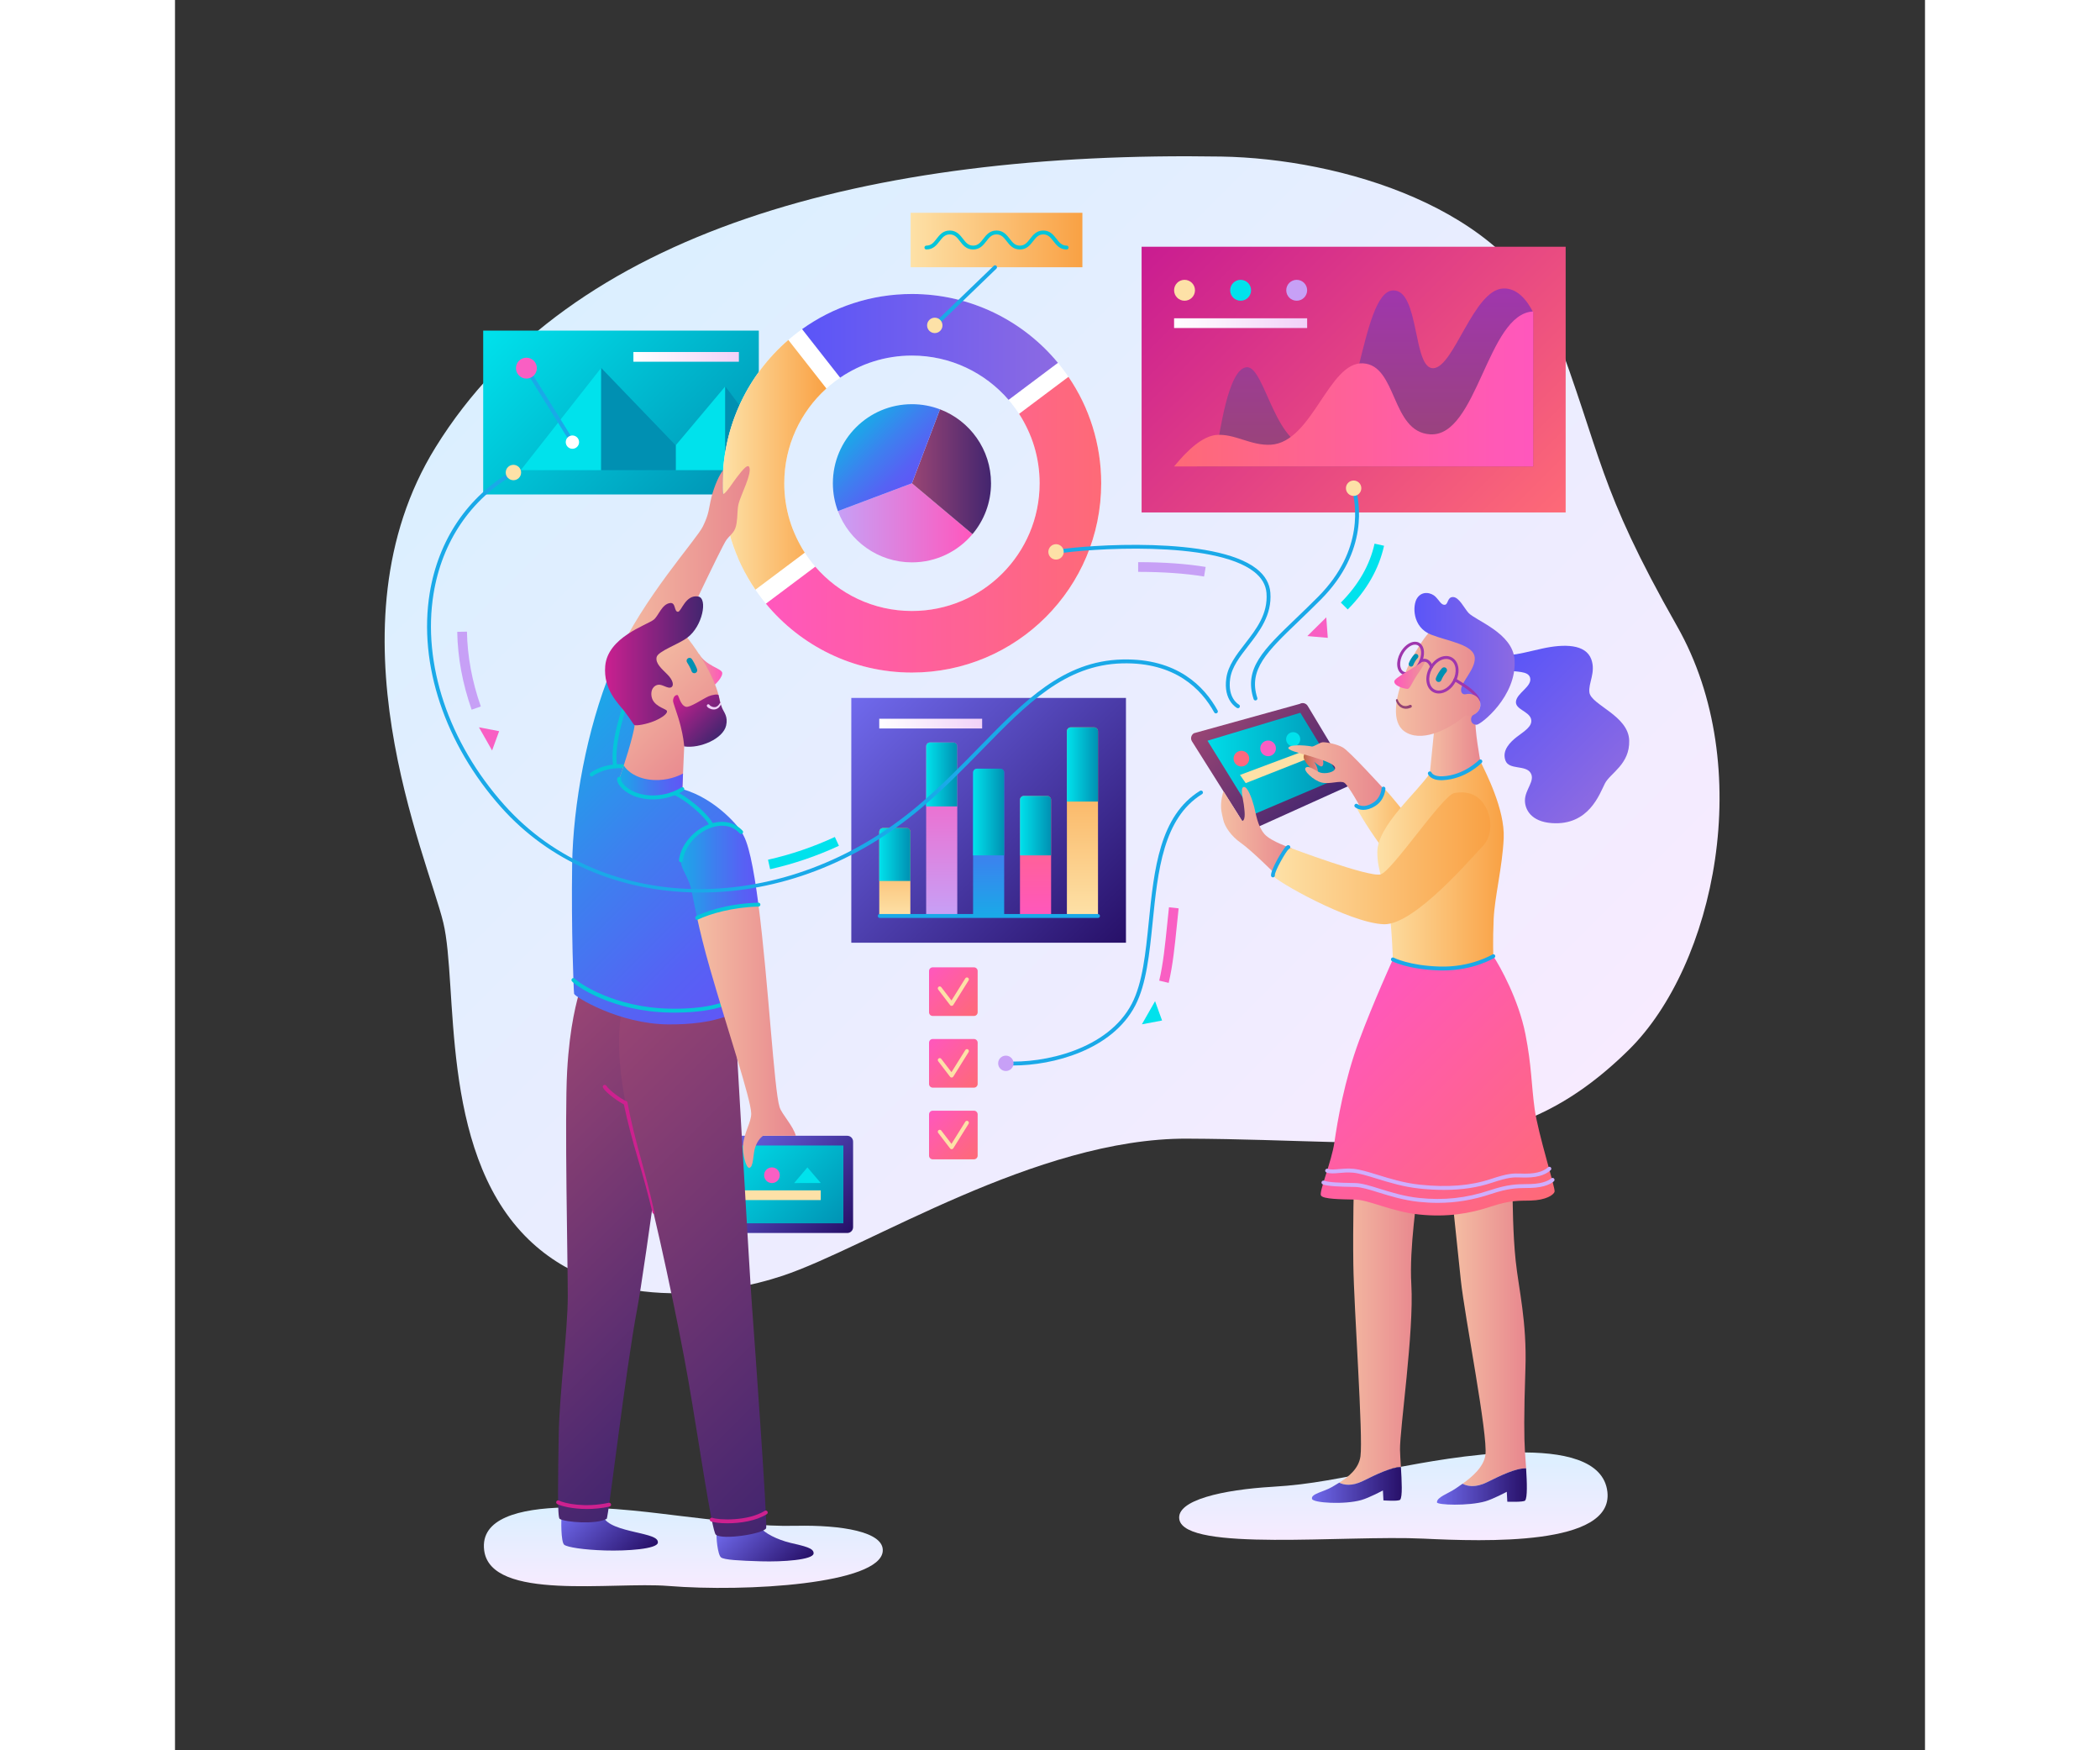 <?xml version="1.0" encoding="utf-8"?>
<!-- Generator: Adobe Illustrator 15.0.1, SVG Export Plug-In . SVG Version: 6.00 Build 0)  -->
<!DOCTYPE svg PUBLIC "-//W3C//DTD SVG 1.1//EN" "http://www.w3.org/Graphics/SVG/1.1/DTD/svg11.dtd">
<svg version="1.1" xmlns="http://www.w3.org/2000/svg" xmlns:xlink="http://www.w3.org/1999/xlink" x="0px" y="0px" width="900px"
	 height="750px" viewBox="0 0 900 900" enable-background="new 0 0 900 900" xml:space="preserve">
<rect x="0" y="0" width="900" height="900" fill="#333333" stroke="none"/>
<g id="Layer_1" display="none">
	<rect display="inline" fill="#FFFFFF" width="900" height="900"/>
</g>
<g id="background">
	<linearGradient id="SVGID_1_" gradientUnits="userSpaceOnUse" x1="201.772" y1="153.291" x2="667.993" y2="619.512">
		<stop  offset="0" style="stop-color:#DBEFFF"/>
		<stop  offset="1" style="stop-color:#F7EBFF"/>
	</linearGradient>
	<path fill="url(#SVGID_1_)" d="M538,80.501c61,1,147.5,26,171,88c25.262,66.646,22.275,80.9,63.5,153.5
		c41.168,72.498,19.168,174.498-24.832,217.831c-62.324,61.379-116.506,46.145-227.168,45.669c-77.5-0.333-164.099,55.867-208,70.5
		c-29.5,9.833-92.5,20.5-132.5-20.5c-44.171-45.275-34.333-129-42-161c-8.031-33.521-61.214-152.046-4-244.5
		C203,118.501,356.98,77.533,538,80.501z"/>
	<linearGradient id="SVGID_2_" gradientUnits="userSpaceOnUse" x1="626.599" y1="791.968" x2="626.599" y2="746.852">
		<stop  offset="0" style="stop-color:#F7EBFF"/>
		<stop  offset="1" style="stop-color:#DBEFFF"/>
	</linearGradient>
	<path fill="url(#SVGID_2_)" d="M629.447,754.408c22.018-3.996,103.557-20.321,107.221,12.76c3.082,27.833-63.029,25.507-94.668,24
		c-40.25-1.917-122.383,6.848-125.477-9.827c-1.855-10.007,22.645-15.34,47.93-16.833
		C585.24,763.28,597.199,760.261,629.447,754.408z"/>
	<linearGradient id="SVGID_3_" gradientUnits="userSpaceOnUse" x1="261.428" y1="816.509" x2="261.428" y2="775.08">
		<stop  offset="0" style="stop-color:#F7EBFF"/>
		<stop  offset="1" style="stop-color:#DBEFFF"/>
	</linearGradient>
	<path fill="url(#SVGID_3_)" d="M260.14,779.547c-20.139-2.273-105.315-15.361-101.14,17.621
		c3.333,26.334,66.169,16.033,94.667,18.334c40.25,3.25,108.967-1.027,110.315-17.881c0.809-10.113-21.677-13.526-44.54-13.053
		C300.648,784.957,289.636,782.877,260.14,779.547z"/>
</g>
<g id="graph_x5F_5">
	<g>
		<linearGradient id="SVGID_4_" gradientUnits="userSpaceOnUse" x1="388.346" y1="497.961" x2="412.24" y2="521.855">
			<stop  offset="0" style="stop-color:#FF57BD"/>
			<stop  offset="1" style="stop-color:#FE6A77"/>
		</linearGradient>
		<path fill="url(#SVGID_4_)" d="M387.792,499.294c0-1.042,0.845-1.887,1.887-1.887h21.227c1.042,0,1.887,0.845,1.887,1.887v21.227
			c0,1.042-0.845,1.887-1.887,1.887h-21.227c-1.042,0-1.887-0.845-1.887-1.887V499.294z"/>
		<g>
			<path fill="#FDE1A7" d="M399.417,517.22c-0.311,0-0.604-0.145-0.794-0.393l-6.125-8c-0.336-0.438-0.252-1.065,0.186-1.401
				c0.437-0.335,1.066-0.254,1.402,0.187l5.247,6.853l7.11-11.399c0.293-0.469,0.91-0.61,1.378-0.319
				c0.469,0.292,0.611,0.909,0.319,1.378l-7.875,12.625c-0.174,0.278-0.473,0.454-0.801,0.47
				C399.449,517.22,399.433,517.22,399.417,517.22z"/>
		</g>
	</g>
	<g>
		<linearGradient id="SVGID_5_" gradientUnits="userSpaceOnUse" x1="388.345" y1="534.819" x2="412.24" y2="558.715">
			<stop  offset="0" style="stop-color:#FF57BD"/>
			<stop  offset="1" style="stop-color:#FE6A77"/>
		</linearGradient>
		<path fill="url(#SVGID_5_)" d="M387.792,536.153c0-1.042,0.845-1.887,1.887-1.887h21.227c1.042,0,1.887,0.845,1.887,1.887v21.227
			c0,1.042-0.845,1.887-1.887,1.887h-21.227c-1.042,0-1.887-0.845-1.887-1.887V536.153z"/>
		<g>
			<path fill="#FDE1A7" d="M399.417,554.079c-0.311,0-0.604-0.145-0.794-0.393l-6.125-8c-0.336-0.438-0.252-1.065,0.186-1.401
				c0.437-0.335,1.066-0.254,1.402,0.187l5.247,6.853l7.11-11.399c0.293-0.468,0.91-0.611,1.378-0.319
				c0.469,0.292,0.611,0.909,0.319,1.378l-7.875,12.625c-0.174,0.278-0.473,0.454-0.801,0.47
				C399.449,554.079,399.433,554.079,399.417,554.079z"/>
		</g>
	</g>
	<g>
		<linearGradient id="SVGID_6_" gradientUnits="userSpaceOnUse" x1="388.346" y1="571.68" x2="412.24" y2="595.573">
			<stop  offset="0" style="stop-color:#FF57BD"/>
			<stop  offset="1" style="stop-color:#FE6A77"/>
		</linearGradient>
		<path fill="url(#SVGID_6_)" d="M387.792,573.013c0-1.042,0.845-1.887,1.887-1.887h21.227c1.042,0,1.887,0.845,1.887,1.887v21.227
			c0,1.042-0.845,1.887-1.887,1.887h-21.227c-1.042,0-1.887-0.845-1.887-1.887V573.013z"/>
		<g>
			<path fill="#FDE1A7" d="M399.417,590.938c-0.311,0-0.604-0.145-0.794-0.393l-6.125-8c-0.336-0.438-0.252-1.065,0.186-1.401
				c0.437-0.335,1.066-0.254,1.402,0.187l5.247,6.853l7.11-11.399c0.293-0.469,0.91-0.611,1.378-0.319
				c0.469,0.292,0.611,0.909,0.319,1.378l-7.875,12.625c-0.174,0.278-0.473,0.454-0.801,0.47
				C399.449,590.938,399.433,590.938,399.417,590.938z"/>
		</g>
	</g>
</g>
<g id="graph_x5F_4">
	<linearGradient id="SVGID_7_" gradientUnits="userSpaceOnUse" x1="351.657" y1="355.033" x2="485.22" y2="488.596">
		<stop  offset="0" style="stop-color:#706AED"/>
		<stop  offset="1" style="stop-color:#271068"/>
	</linearGradient>
	<rect x="347.813" y="358.876" fill="url(#SVGID_7_)" width="141.25" height="125.875"/>
	<g>
		<linearGradient id="SVGID_8_" gradientUnits="userSpaceOnUse" x1="362.188" y1="372.084" x2="415.106" y2="372.084">
			<stop  offset="0" style="stop-color:#FFFFFF"/>
			<stop  offset="1" style="stop-color:#F1D1F8"/>
		</linearGradient>
		<rect x="362.188" y="369.584" fill="url(#SVGID_8_)" width="52.917" height="5"/>
	</g>
	<g>
		<g>
			<linearGradient id="SVGID_9_" gradientUnits="userSpaceOnUse" x1="466.688" y1="471.001" x2="466.688" y2="374.002">
				<stop  offset="0" style="stop-color:#FDE1A7"/>
				<stop  offset="1" style="stop-color:#F9A144"/>
			</linearGradient>
			<path fill="url(#SVGID_9_)" d="M474.688,376.001c0-1.104-0.895-2-2-2h-12c-1.104,0-2,0.896-2,2v95h16V376.001z"/>
			<linearGradient id="SVGID_10_" gradientUnits="userSpaceOnUse" x1="458.688" y1="393.084" x2="474.688" y2="393.084">
				<stop  offset="0" style="stop-color:#00E2EC"/>
				<stop  offset="1" style="stop-color:#0090B2"/>
			</linearGradient>
			<path fill="url(#SVGID_10_)" d="M474.688,412.168v-36.167c0-1.104-0.895-2-2-2h-12c-1.104,0-2,0.896-2,2v36.167H474.688z"/>
		</g>
		<g>
			<linearGradient id="SVGID_11_" gradientUnits="userSpaceOnUse" x1="418.438" y1="471.001" x2="418.438" y2="395.252">
				<stop  offset="0" style="stop-color:#1AA9E8"/>
				<stop  offset="0.422" style="stop-color:#3D80EF"/>
				<stop  offset="0.791" style="stop-color:#5662F4"/>
				<stop  offset="1" style="stop-color:#5F57F6"/>
			</linearGradient>
			<path fill="url(#SVGID_11_)" d="M426.438,397.251c0-1.104-0.896-2-2-2h-12c-1.104,0-2,0.896-2,2v73.75h16V397.251z"/>
			<linearGradient id="SVGID_12_" gradientUnits="userSpaceOnUse" x1="410.438" y1="417.543" x2="426.438" y2="417.543">
				<stop  offset="0" style="stop-color:#00E2EC"/>
				<stop  offset="1" style="stop-color:#0090B2"/>
			</linearGradient>
			<path fill="url(#SVGID_12_)" d="M426.438,439.834v-42.583c0-1.104-0.896-2-2-2h-12c-1.104,0-2,0.896-2,2v42.583H426.438z"/>
		</g>
		<g>
			<linearGradient id="SVGID_13_" gradientUnits="userSpaceOnUse" x1="442.563" y1="471.001" x2="442.563" y2="409.252">
				<stop  offset="0" style="stop-color:#FF57BD"/>
				<stop  offset="1" style="stop-color:#FE6A77"/>
			</linearGradient>
			<path fill="url(#SVGID_13_)" d="M450.563,411.251c0-1.104-0.896-2-2-2h-12c-1.104,0-2,0.896-2,2v59.75h16V411.251z"/>
			<linearGradient id="SVGID_14_" gradientUnits="userSpaceOnUse" x1="434.563" y1="424.543" x2="450.563" y2="424.543">
				<stop  offset="0" style="stop-color:#00E2EC"/>
				<stop  offset="1" style="stop-color:#0090B2"/>
			</linearGradient>
			<path fill="url(#SVGID_14_)" d="M450.563,439.834v-28.583c0-1.104-0.896-2-2-2h-12c-1.104,0-2,0.896-2,2v28.583H450.563z"/>
		</g>
		<g>
			<linearGradient id="SVGID_15_" gradientUnits="userSpaceOnUse" x1="394.313" y1="471.001" x2="394.313" y2="381.752">
				<stop  offset="0" style="stop-color:#C7A0F6"/>
				<stop  offset="1" style="stop-color:#FF57BD"/>
			</linearGradient>
			<path fill="url(#SVGID_15_)" d="M402.313,383.751c0-1.104-0.896-2-2-2h-12c-1.104,0-2,0.896-2,2v87.25h16V383.751z"/>
			<linearGradient id="SVGID_16_" gradientUnits="userSpaceOnUse" x1="386.313" y1="398.209" x2="402.313" y2="398.209">
				<stop  offset="0" style="stop-color:#00E2EC"/>
				<stop  offset="1" style="stop-color:#0090B2"/>
			</linearGradient>
			<path fill="url(#SVGID_16_)" d="M402.313,414.668v-30.917c0-1.104-0.896-2-2-2h-12c-1.104,0-2,0.896-2,2v30.917H402.313z"/>
		</g>
		<g>
			<linearGradient id="SVGID_17_" gradientUnits="userSpaceOnUse" x1="370.188" y1="471.001" x2="370.188" y2="425.752">
				<stop  offset="0" style="stop-color:#FDE1A7"/>
				<stop  offset="1" style="stop-color:#F9A144"/>
			</linearGradient>
			<path fill="url(#SVGID_17_)" d="M378.188,427.751c0-1.104-0.896-2-2-2h-12c-1.104,0-2,0.896-2,2v43.25h16V427.751z"/>
			<linearGradient id="SVGID_18_" gradientUnits="userSpaceOnUse" x1="362.188" y1="439.376" x2="378.188" y2="439.376">
				<stop  offset="0" style="stop-color:#00E2EC"/>
				<stop  offset="1" style="stop-color:#0090B2"/>
			</linearGradient>
			<path fill="url(#SVGID_18_)" d="M378.188,453.001v-25.25c0-1.104-0.896-2-2-2h-12c-1.104,0-2,0.896-2,2v25.25H378.188z"/>
		</g>
		<g>
			<path fill="#1AA9E8" d="M474.688,472.001h-112.25c-0.552,0-1-0.447-1-1s0.448-1,1-1h112.25c0.553,0,1,0.447,1,1
				S475.24,472.001,474.688,472.001z"/>
		</g>
	</g>
</g>
<g id="graph_x5F_1">
	<g>
		<linearGradient id="SVGID_19_" gradientUnits="userSpaceOnUse" x1="172.876" y1="155.626" x2="285.876" y2="268.626">
			<stop  offset="0" style="stop-color:#00E2EC"/>
			<stop  offset="1" style="stop-color:#0090B2"/>
		</linearGradient>
		<rect x="158.5" y="170.001" fill="url(#SVGID_19_)" width="141.75" height="84.25"/>
		<polygon fill="#00E2EC" points="177.81,241.751 219.167,241.751 219.167,189.168 		"/>
		<polygon fill="#00E2EC" points="257.5,229.001 257.5,241.751 283,241.751 283,198.668 		"/>
		<polygon fill="#0090B2" points="219.167,189.168 219.167,241.751 257.5,241.751 257.5,229.001 		"/>
		<polygon fill="#0090B2" points="295.334,215.126 283,198.668 283,241.751 295.334,241.751 		"/>
		<g>
			<linearGradient id="SVGID_20_" gradientUnits="userSpaceOnUse" x1="235.75" y1="183.501" x2="290" y2="183.501">
				<stop  offset="0" style="stop-color:#FFFFFF"/>
				<stop  offset="1" style="stop-color:#F1D1F8"/>
			</linearGradient>
			<rect x="235.75" y="181.001" fill="url(#SVGID_20_)" width="54.25" height="5"/>
		</g>
		<g>
			<path fill="#1AA9E8" d="M204.386,228.344c-0.334,0-0.661-0.167-0.85-0.472l-23.66-38.047c-0.292-0.469-0.148-1.086,0.321-1.377
				c0.469-0.292,1.085-0.148,1.377,0.321l23.66,38.047c0.292,0.469,0.148,1.086-0.321,1.377
				C204.749,228.295,204.566,228.344,204.386,228.344z"/>
		</g>
		<circle fill="#F95FC3" cx="180.725" cy="189.297" r="5.375"/>
		<circle fill="#FFFFFF" cx="204.385" cy="227.344" r="3.427"/>
	</g>
</g>
<g id="diagram">
	<g>
		<path fill="#FFFFFF" d="M318.03,272.86c-4.555-11.369-6.001-24.135-3.459-37.047c3.737-18.975,15.302-34.415,30.677-43.635
			l-14.387-28.273c-23.731,13.518-41.669,36.89-47.36,65.789c-3.92,19.905-1.467,39.585,5.938,56.936L318.03,272.86z"/>
		<path fill="#FFFFFF" d="M353.264,188.087c11.709-5.001,24.99-6.661,38.425-4.016c19.49,3.838,35.239,15.943,44.36,31.946
			l28.595-13.772c-13.34-24.664-37.178-43.403-66.837-49.244c-20.671-4.071-41.101-1.271-58.93,6.814L353.264,188.087z"/>
		<path fill="#FFFFFF" d="M468.553,210.352l-28.59,13.77c4.562,11.375,6.011,24.148,3.467,37.068
			c-7.008,35.583-41.535,58.749-77.118,51.741c-19.499-3.84-35.252-15.953-44.372-31.965l-28.594,13.772
			c13.337,24.672,37.18,43.42,66.847,49.263c52.743,10.387,103.92-23.95,114.307-76.692
			C478.422,247.395,475.965,227.707,468.553,210.352z"/>
	</g>
	<g>
		<linearGradient id="SVGID_21_" gradientUnits="userSpaceOnUse" x1="281.666" y1="239.009" x2="335.001" y2="239.009">
			<stop  offset="0" style="stop-color:#FDE1A7"/>
			<stop  offset="1" style="stop-color:#F9A144"/>
		</linearGradient>
		<path fill="url(#SVGID_21_)" d="M323.885,284.182c-6.666-10.275-10.552-22.521-10.552-35.681c0-19.339,8.363-36.723,21.667-48.74
			l-19.579-24.96c-20.672,17.849-33.756,44.246-33.756,73.7c0,20.288,6.21,39.123,16.828,54.716L323.885,284.182z"/>
		<linearGradient id="SVGID_22_" gradientUnits="userSpaceOnUse" x1="322.498" y1="178.387" x2="454.092" y2="178.387">
			<stop  offset="0" style="stop-color:#5A55F8"/>
			<stop  offset="1" style="stop-color:#8C6AE2"/>
		</linearGradient>
		<path fill="url(#SVGID_22_)" d="M342.076,194.198c10.522-7.169,23.232-11.364,36.925-11.364c19.865,0,37.656,8.833,49.697,22.772
			l25.394-19.038c-17.853-21.621-44.863-35.401-75.091-35.401c-21.068,0-40.572,6.695-56.502,18.072L342.076,194.198z"/>
		<linearGradient id="SVGID_23_" gradientUnits="userSpaceOnUse" x1="303.895" y1="269.801" x2="476.334" y2="269.801">
			<stop  offset="0" style="stop-color:#FF57BD"/>
			<stop  offset="1" style="stop-color:#FE6A77"/>
		</linearGradient>
		<path fill="url(#SVGID_23_)" d="M459.494,193.767l-25.391,19.035c6.673,10.279,10.564,22.531,10.564,35.699
			c0,36.267-29.4,65.667-65.667,65.667c-19.873,0-37.67-8.84-49.712-22.789l-25.394,19.037
			c17.853,21.631,44.869,35.418,75.105,35.418c53.756,0,97.333-43.578,97.333-97.334
			C476.334,228.206,470.119,209.363,459.494,193.767z"/>
	</g>
	<linearGradient id="SVGID_24_" gradientUnits="userSpaceOnUse" x1="340.931" y1="268.834" x2="410.142" y2="268.834">
		<stop  offset="0" style="stop-color:#C7A0F6"/>
		<stop  offset="1" style="stop-color:#FF57BD"/>
	</linearGradient>
	<path fill="url(#SVGID_24_)" d="M340.931,262.813c5.792,15.397,20.648,26.355,38.069,26.355c12.502,0,23.682-5.646,31.142-14.523
		L379,248.501L340.931,262.813z"/>
	<linearGradient id="SVGID_25_" gradientUnits="userSpaceOnUse" x1="379" y1="242.56" x2="419.667" y2="242.56">
		<stop  offset="0" style="stop-color:#994574"/>
		<stop  offset="1" style="stop-color:#43256F"/>
	</linearGradient>
	<path fill="url(#SVGID_25_)" d="M393.424,210.476L379,248.501l31.142,26.144c5.941-7.07,9.525-16.187,9.525-26.144
		C419.667,231.122,408.761,216.297,393.424,210.476z"/>
	<linearGradient id="SVGID_26_" gradientUnits="userSpaceOnUse" x1="350.263" y1="219.73" x2="379.018" y2="248.485">
		<stop  offset="0" style="stop-color:#1AA9E8"/>
		<stop  offset="0.422" style="stop-color:#3D80EF"/>
		<stop  offset="0.791" style="stop-color:#5662F4"/>
		<stop  offset="1" style="stop-color:#5F57F6"/>
	</linearGradient>
	<path fill="url(#SVGID_26_)" d="M393.424,210.476c-4.484-1.702-9.343-2.642-14.423-2.642c-22.459,0-40.667,18.207-40.667,40.667
		c0,5.038,0.922,9.859,2.597,14.312L379,248.501L393.424,210.476z"/>
</g>
<g id="graph_x5F_3">
	<linearGradient id="SVGID_27_" gradientUnits="userSpaceOnUse" x1="517.477" y1="106.511" x2="694.831" y2="283.866">
		<stop  offset="0" style="stop-color:#C91C91"/>
		<stop  offset="1" style="stop-color:#FE6A77"/>
	</linearGradient>
	<rect x="497.111" y="126.876" fill="url(#SVGID_27_)" width="218.084" height="136.625"/>
	<g>
		<g>
			<circle fill="#FDE1A7" cx="519.193" cy="149.263" r="5.375"/>
			<circle fill="#00E2EC" cx="548.033" cy="149.263" r="5.375"/>
			<circle fill="#C7A0F6" cx="576.873" cy="149.263" r="5.375"/>
		</g>
		<g>
			<linearGradient id="SVGID_28_" gradientUnits="userSpaceOnUse" x1="513.818" y1="166.167" x2="582.25" y2="166.167">
				<stop  offset="0" style="stop-color:#FFFFFF"/>
				<stop  offset="1" style="stop-color:#F1D1F8"/>
			</linearGradient>
			<rect x="513.818" y="163.667" fill="url(#SVGID_28_)" width="68.432" height="5"/>
		</g>
	</g>
	<linearGradient id="SVGID_29_" gradientUnits="userSpaceOnUse" x1="611.986" y1="239.834" x2="611.986" y2="148.328">
		<stop  offset="0" style="stop-color:#994574"/>
		<stop  offset="1" style="stop-color:#9F36AD"/>
	</linearGradient>
	<path fill="url(#SVGID_29_)" d="M698.486,160.604c-3.313-6.522-8.281-12.5-15.334-12.27c-15.332,0.5-25.334,40.5-36,41
		s-7-40.333-20.666-40c-17.166,0.419-17.834,79.5-39.334,81.333s-26.334-42.5-36-41.833s-13.822,34.761-15.5,42.167
		s-10.166,8.833-10.166,8.833h173V160.604z"/>
	<linearGradient id="SVGID_30_" gradientUnits="userSpaceOnUse" x1="513.818" y1="200.001" x2="698.486" y2="200.001">
		<stop  offset="0" style="stop-color:#FE6A77"/>
		<stop  offset="1" style="stop-color:#FF57BD"/>
	</linearGradient>
	<path fill="url(#SVGID_30_)" d="M698.486,160.167L698.486,160.167c-23.668,1-28.668,64.667-53,63.167
		c-20.186-1.244-16.834-35.5-34.5-36.5c-17.668-1-26,40.5-47.334,41.833c-10.373,0.648-18.666-5.833-28.166-5
		s-19.334,13.5-21.668,16.167h184.668V160.167z"/>
</g>
<g id="graph_x5F_2">
	<linearGradient id="SVGID_31_" gradientUnits="userSpaceOnUse" x1="378.329" y1="123.418" x2="466.662" y2="123.418">
		<stop  offset="0" style="stop-color:#FDE1A7"/>
		<stop  offset="1" style="stop-color:#F9A144"/>
	</linearGradient>
	<rect x="378.329" y="109.418" fill="url(#SVGID_31_)" width="88.333" height="28"/>
	<g>
		<path fill="#05C5DA" d="M458.561,128.293c-3.496,0-5.252-2.264-6.802-4.262c-1.452-1.872-2.706-3.488-5.221-3.488
			c-2.516,0-3.77,1.616-5.222,3.488c-1.55,1.998-3.306,4.262-6.802,4.262c-3.496,0-5.252-2.264-6.801-4.262
			c-1.452-1.872-2.706-3.488-5.221-3.488s-3.77,1.616-5.221,3.488c-1.549,1.998-3.306,4.262-6.801,4.262
			c-3.494,0-5.25-2.264-6.799-4.262c-1.451-1.872-2.705-3.488-5.219-3.488c-2.515,0-3.769,1.616-5.22,3.488
			c-1.549,1.998-3.305,4.262-6.801,4.262c-0.552,0-1-0.448-1-1s0.448-1,1-1c2.516,0,3.769-1.616,5.221-3.488
			c1.549-1.998,3.305-4.262,6.8-4.262c3.495,0,5.25,2.265,6.8,4.262c1.451,1.872,2.704,3.488,5.218,3.488
			c2.516,0,3.769-1.616,5.221-3.488c1.549-1.998,3.306-4.262,6.801-4.262s5.252,2.264,6.801,4.262
			c1.452,1.872,2.706,3.488,5.221,3.488c2.516,0,3.77-1.616,5.222-3.488c1.55-1.998,3.306-4.262,6.802-4.262
			c3.496,0,5.251,2.264,6.801,4.262c1.452,1.872,2.706,3.488,5.222,3.488c0.553,0,1,0.448,1,1S459.113,128.293,458.561,128.293z"/>
	</g>
	<g>
		<path fill="#1AA9E8" d="M390.743,168.316c-0.262,0-0.523-0.103-0.72-0.306c-0.383-0.398-0.372-1.031,0.025-1.414l31.007-29.898
			c0.397-0.383,1.03-0.373,1.414,0.025c0.383,0.398,0.372,1.031-0.025,1.414l-31.007,29.898
			C391.243,168.223,390.993,168.316,390.743,168.316z"/>
	</g>
	<circle fill="#FDE1A7" cx="390.743" cy="167.316" r="3.958"/>
</g>
<g id="girl_x5F_tablet">
	<linearGradient id="SVGID_32_" gradientUnits="userSpaceOnUse" x1="525.079" y1="393.841" x2="602.651" y2="393.841">
		<stop  offset="0" style="stop-color:#00E2EC"/>
		<stop  offset="1" style="stop-color:#0090B2"/>
	</linearGradient>
	<path fill="url(#SVGID_32_)" d="M551.488,422.988c0.787,1.343,2.512,1.794,3.855,1.009l45.912-20.729
		c1.344-0.785,1.795-2.51,1.01-3.854l-20.859-34.721c-0.785-1.343-2.51-1.794-3.854-1.009l-51.076,14.156
		c-1.344,0.785-1.797,2.51-1.012,3.854L551.488,422.988z"/>
	<linearGradient id="SVGID_33_" gradientUnits="userSpaceOnUse" x1="536.739" y1="364.178" x2="590.243" y2="417.682">
		<stop  offset="0" style="stop-color:#994574"/>
		<stop  offset="1" style="stop-color:#43256F"/>
	</linearGradient>
	<path fill="url(#SVGID_33_)" d="M604.764,399.992l-22.215-36.979c-0.838-1.431-2.676-1.911-4.105-1.075l-54.4,15.077
		c-1.43,0.836-1.912,2.674-1.076,4.104l27.717,43.979c0.838,1.43,2.676,1.911,4.105,1.075l48.9-22.077
		C605.119,403.26,605.602,401.422,604.764,399.992z M554.49,418.847L531,380.876l47.75-14.375l20.375,33.375L554.49,418.847z"/>
	<g>
		<polygon fill="#FDE1A7" points="586.938,388.376 550.66,402.692 547.721,398.479 584.545,384.697 		"/>
	</g>
	<circle fill="#F95FC3" cx="562.166" cy="384.813" r="4.032"/>
	<circle fill="#FE687E" cx="548.43" cy="390.093" r="4.032"/>
	<circle fill="#00E2EC" cx="575.062" cy="380.104" r="3.628"/>
</g>
<g id="girl_x5F_right_leg">
	<linearGradient id="SVGID_34_" gradientUnits="userSpaceOnUse" x1="598.738" y1="685.069" x2="638.989" y2="685.069">
		<stop  offset="0" style="stop-color:#F4BEA3"/>
		<stop  offset="1" style="stop-color:#E8878E"/>
	</linearGradient>
	<path fill="url(#SVGID_34_)" d="M635.834,660.667c-1.174-19.972,3.316-44.463,3.15-52.129l-32.65-1.871
		c0,0-0.629,23.362-0.334,43.584c0.334,22.834,5.084,88.334,3.668,98.583c-0.883,6.388-6.1,10.51-10.93,13.553
		c2.32,1.188,6.43,2.006,12.307-0.902c6.648-3.29,14.137-6.967,19.418-7.15c-0.213-3.449-0.428-6.677-0.463-8.833
		C629.834,735.084,637.25,684.751,635.834,660.667z"/>
	<linearGradient id="SVGID_35_" gradientUnits="userSpaceOnUse" x1="584.696" y1="763.56" x2="630.909" y2="763.56">
		<stop  offset="0" style="stop-color:#706AED"/>
		<stop  offset="1" style="stop-color:#271068"/>
	</linearGradient>
	<path fill="url(#SVGID_35_)" d="M611.045,761.484c-5.877,2.908-9.986,2.091-12.307,0.902c-1.258,0.792-2.49,1.515-3.611,2.181
		c-4.273,2.538-11.117,3.535-10.375,6.184c0.582,2.083,16.725,3.03,25.375,0.566c4.084-1.163,11.082-4.917,11.082-4.917l0.271,5.104
		c0,0,7.76,0.578,8.594-0.339c1.266-1.394,0.832-9.603,0.389-16.832C625.182,754.518,617.693,758.194,611.045,761.484z"/>
</g>
<g id="girl_x5F_left_leg">
	<linearGradient id="SVGID_36_" gradientUnits="userSpaceOnUse" x1="656.75" y1="687.662" x2="694.857" y2="687.662">
		<stop  offset="0" style="stop-color:#F4BEA3"/>
		<stop  offset="1" style="stop-color:#E8878E"/>
	</linearGradient>
	<path fill="url(#SVGID_36_)" d="M674.752,762.168c6.943-3.437,14.803-7.292,20.105-7.15c-0.217-3.445-0.471-6.68-0.607-8.85
		c-0.416-6.666-0.582-18.166,0.252-42.333s-3.5-41.166-5-55.5s-1.5-29.5-1.668-37.166l-31.084,3.832c0,0,2.391,22.887,4.5,43
		c1.994,19.001,14.084,79.917,12.668,90.166c-0.871,6.3-7.109,11.459-11.74,14.766C664.443,764.192,668.648,765.188,674.752,762.168
		z"/>
	<linearGradient id="SVGID_37_" gradientUnits="userSpaceOnUse" x1="649" y1="764.359" x2="695.239" y2="764.359">
		<stop  offset="0" style="stop-color:#706AED"/>
		<stop  offset="1" style="stop-color:#271068"/>
	</linearGradient>
	<path fill="url(#SVGID_37_)" d="M649,772.501c0,1.417,16.184,1.964,24.834-0.5c4.084-1.163,11.082-4.917,11.082-4.917l0.271,5.104
		c0,0,8.313,0.313,9.146-0.604c1.26-1.388,0.973-9.431,0.523-16.566c-5.303-0.142-13.162,3.714-20.105,7.15
		c-6.104,3.021-10.309,2.024-12.574,0.765c-1.287,0.919-2.457,1.702-3.344,2.318C654.75,768.084,649,769.751,649,772.501z"/>
</g>
<g id="girl_x5F_skirt">
	<linearGradient id="SVGID_38_" gradientUnits="userSpaceOnUse" x1="600.065" y1="519.602" x2="701.56" y2="621.097">
		<stop  offset="0" style="stop-color:#FF57BD"/>
		<stop  offset="1" style="stop-color:#FE6A77"/>
	</linearGradient>
	<path fill="url(#SVGID_38_)" d="M678,491.668c3.5,5.333,13.002,22.334,16.5,40.083c3.229,16.373,3,25.75,4.75,38.5
		s10.75,40.75,10.25,42.5s-4.5,4.375-12.332,4.584c-5.854,0.156-10.166-0.333-20.666,3.167s-22.334,5.5-36.668,4
		c-14.332-1.5-25.666-7.5-32.832-7.667c-7.168-0.167-16.668-0.167-17.668-2.167s5.508-17.468,6.916-27.167
		c1.592-10.949,5.084-31.834,12.75-52.5c7.186-19.37,17.334-41.667,17.334-41.667s14.916-0.083,25.666-0.333
		S678,491.668,678,491.668z"/>
	<g>
		<path fill="#CFAEFF" d="M649.416,618.516c-3.172,0-6.392-0.174-9.687-0.52c-7.909-0.827-15.038-3.046-20.766-4.829
			c-4.757-1.48-8.865-2.76-11.985-2.832l-1.976-0.043c-5.563-0.114-11.867-0.243-14.725-1.292c-0.519-0.189-0.784-0.765-0.594-1.283
			c0.189-0.518,0.762-0.786,1.283-0.594c2.543,0.933,8.938,1.064,14.076,1.17l1.981,0.042c3.4,0.079,7.633,1.396,12.533,2.922
			c5.938,1.849,12.667,3.943,20.38,4.751c12.658,1.324,24.18,0.067,36.247-3.954c9.199-3.066,13.772-3.121,18.614-3.179
			c0.765-0.009,1.538-0.019,2.342-0.04c7.015-0.188,9.938-2.276,10.666-2.913c0.415-0.362,1.046-0.321,1.411,0.097
			c0.362,0.416,0.319,1.048-0.097,1.411c-1.097,0.957-4.455,3.205-11.928,3.405c-0.813,0.021-1.597,0.03-2.371,0.04
			c-4.682,0.056-9.103,0.108-18.005,3.075C667.61,617.02,658.716,618.516,649.416,618.516z"/>
	</g>
	<g>
		<path fill="#CFAEFF" d="M652.607,611.853c-3.981,0-8.156-0.23-12.544-0.69c-8.29-0.867-15.666-3.143-22.174-5.149
			c-4.704-1.451-8.767-2.704-11.986-3.016c-2.659-0.256-5.075-0.043-7.205,0.146c-2.522,0.225-4.704,0.419-6.521-0.249
			c-0.519-0.19-0.784-0.765-0.594-1.283c0.19-0.518,0.762-0.785,1.283-0.594c1.396,0.514,3.372,0.338,5.655,0.134
			c2.216-0.197,4.728-0.42,7.575-0.145c3.421,0.33,7.574,1.611,12.382,3.095c6.421,1.98,13.698,4.225,21.794,5.072
			c14.167,1.479,26.043,0.539,36.304-2.879c9.114-3.037,11.658-2.957,15.493-2.841c0.649,0.02,1.338,0.041,2.107,0.048
			c7.296,0.068,10.329-1.851,11.984-3.296c0.415-0.363,1.046-0.32,1.411,0.097c0.362,0.416,0.319,1.048-0.097,1.411
			c-1.872,1.634-5.245,3.79-12.95,3.79c-0.121,0-0.242-0.001-0.366-0.002c-0.785-0.007-1.488-0.028-2.151-0.049
			c-3.757-0.116-6.024-0.187-14.799,2.738C669.87,610.639,661.747,611.852,652.607,611.853z"/>
	</g>
</g>
<g id="girl_x5F_right_hand">
	<linearGradient id="SVGID_39_" gradientUnits="userSpaceOnUse" x1="580.437" y1="390.963" x2="591.678" y2="390.963">
		<stop  offset="0" style="stop-color:#C16846"/>
		<stop  offset="0.265" style="stop-color:#D27565"/>
		<stop  offset="0.531" style="stop-color:#DE7F7B"/>
		<stop  offset="0.781" style="stop-color:#E58589"/>
		<stop  offset="1" style="stop-color:#E8878E"/>
	</linearGradient>
	<path fill="url(#SVGID_39_)" d="M584.084,385.376c-1.52,0.506-4.084,1.875-3.584,4.375s5.004,6.89,6.504,7.556
		s0.498-3.306-0.836-5.056s2.387,2.232,3.582,1.833c0.875-0.292,1.168-1.958,0.209-4.583c-0.854-2.335,2.959-4.5,1.291-4.833
		C589.584,384.334,586.084,384.709,584.084,385.376z"/>
	<linearGradient id="SVGID_40_" gradientUnits="userSpaceOnUse" x1="607.494" y1="428.17" x2="645.411" y2="428.17">
		<stop  offset="0" style="stop-color:#FDE1A7"/>
		<stop  offset="1" style="stop-color:#F9A144"/>
	</linearGradient>
	<path fill="url(#SVGID_40_)" d="M607.533,414.302c0.432-0.566,12.59-8.994,13.492-9.324c1.268-0.463,20.975,25.272,23.725,28.147
		s-3.635,17.221-8.885,18.221S606.396,415.793,607.533,414.302z"/>
	<linearGradient id="SVGID_41_" gradientUnits="userSpaceOnUse" x1="572.566" y1="398.555" x2="621.5" y2="398.555">
		<stop  offset="0" style="stop-color:#F4BEA3"/>
		<stop  offset="1" style="stop-color:#E8878E"/>
	</linearGradient>
	<path fill="url(#SVGID_41_)" d="M572.75,384.251c1.768-1.768,10.584-0.75,11.75-0.417c1.168,0.333,4.084-2.083,5.834-2.167
		s7.104,0.896,10.25,2.667c3.486,1.963,20.916,21.167,20.916,21.167s-0.248,5-4.625,8c-4.387,3.007-7.201,1.632-7.201,1.632
		s-6.174-11.257-8.299-12.632s-7.375,0.938-11.697-0.122c-4.076-0.999-9.74-6.253-8.176-7.628c1.66-1.46,5.629,1.909,7.416,2.5
		c2.645,0.875,7.604-0.175,7.707-2.188c0.125-2.438-7.775-4.699-13.75-6.5C578.65,387.29,571.313,385.688,572.75,384.251z"/>
	<g>
		<path fill="#1AA9E8" d="M611.192,416.44c-2.675,0-4.213-1.294-4.314-1.383c-0.417-0.362-0.462-0.994-0.1-1.411
			c0.362-0.417,0.996-0.46,1.41-0.099c0.115,0.095,3.027,2.434,8.143-0.885c3.938-2.556,4.168-7.152,4.17-7.198
			c0.022-0.551,0.487-0.987,1.036-0.96c0.551,0.02,0.981,0.481,0.962,1.032c-0.008,0.23-0.247,5.669-5.08,8.805
			C614.954,415.939,612.854,416.44,611.192,416.44z"/>
	</g>
</g>
<g id="girl_x5F_body">
	<linearGradient id="SVGID_42_" gradientUnits="userSpaceOnUse" x1="618.334" y1="444.695" x2="683.366" y2="444.695">
		<stop  offset="0" style="stop-color:#FDE1A7"/>
		<stop  offset="1" style="stop-color:#F9A144"/>
	</linearGradient>
	<path fill="url(#SVGID_42_)" d="M671.334,391.501c2.666,5.5,12.666,24.666,12,39.5s-4.668,30.167-5.168,41.667s-0.166,19-0.166,19
		s-10.998,6.833-27.666,6.333c-16.16-0.484-24-4.667-24-4.667s-0.479-17.641-2.5-29.666c-1.584-9.417-5.459-14.917-5.5-25.5
		c-0.055-13.543,20.791-31.042,27-40.5C650.438,389.893,671.334,391.501,671.334,391.501z"/>
	<g>
		<path fill="#1AA9E8" d="M652.102,499.027c-0.592,0-1.19-0.009-1.798-0.026c-16.208-0.486-24.112-4.609-24.44-4.785
			c-0.486-0.259-0.671-0.863-0.412-1.351s0.865-0.673,1.353-0.414c0.076,0.041,7.876,4.08,23.561,4.55
			c16.144,0.497,27.001-6.116,27.108-6.183c0.469-0.291,1.086-0.146,1.377,0.323c0.291,0.469,0.146,1.085-0.322,1.376
			C678.085,492.793,667.86,499.027,652.102,499.027z"/>
	</g>
</g>
<g id="girl_x5F_hairs">
	<linearGradient id="SVGID_43_" gradientUnits="userSpaceOnUse" x1="679.148" y1="344.711" x2="738.962" y2="404.524">
		<stop  offset="0" style="stop-color:#5A55F8"/>
		<stop  offset="1" style="stop-color:#8C6AE2"/>
	</linearGradient>
	<path fill="url(#SVGID_43_)" d="M687.25,336.626c2.5,0.125,10.154-1.858,15.875-3.125c11.293-2.5,22.391-2.351,25.25,5.5
		c2.459,6.75-1.631,12.355-0.957,17.083c0.916,6.417,20.084,11.833,20.457,24.667c0.359,12.304-9.75,16.75-12.5,22.125
		s-8.225,21.687-27.25,20.375c-10.873-0.75-13.873-7.167-13.875-11.625c0-5.724,5.5-10.125,2.875-14.25s-11.039-1.393-12.875-6.25
		c-1.998-5.292,2.5-9.625,5.875-12.25s8.375-5.375,7.25-9.25s-8-4.851-7.75-8.75c0.293-4.542,8.633-7.913,7.25-12.5
		c-1.041-3.458-7-2.75-12.125-3.75S687.25,336.626,687.25,336.626z"/>
</g>
<g id="girl_x5F_head">
	<linearGradient id="SVGID_44_" gradientUnits="userSpaceOnUse" x1="645.334" y1="382.045" x2="671.334" y2="382.045">
		<stop  offset="0" style="stop-color:#F4BEA3"/>
		<stop  offset="1" style="stop-color:#E8878E"/>
	</linearGradient>
	<path fill="url(#SVGID_44_)" d="M668.834,368.834c-0.646,5.792,2.5,22.667,2.5,22.667s-7.834,8.125-19.334,8.667
		c-5.643,0.266-6.666-2.5-6.666-2.5l2.334-23.167c0,0,3.514-6.593,10.666-9.333c7.15-2.741,9.834-0.167,9.834-0.167L668.834,368.834
		z"/>
	<linearGradient id="SVGID_45_" gradientUnits="userSpaceOnUse" x1="627.9" y1="350.534" x2="674.144" y2="350.534">
		<stop  offset="0" style="stop-color:#F4BEA3"/>
		<stop  offset="1" style="stop-color:#E8878E"/>
	</linearGradient>
	<path fill="url(#SVGID_45_)" d="M665.668,326.834c-10.168-4.333-17.742-4.145-17.742-4.145
		c-7.926,4.311-28.998,43.724-15.758,53.311c8.172,5.918,22.191-0.119,31.508-8.164c0.57,0.179,1.178,0.277,1.809,0.277
		c3.246,0,5.875-2.546,5.875-5.688c0-0.897-0.221-1.742-0.602-2.497c0.859-1.353,1.52-2.678,1.91-3.929
		C674.963,348.629,675.834,331.168,665.668,326.834z"/>
	<g>
		<path fill="#0090B2" d="M649.875,350.689c-0.149,0-0.302-0.022-0.452-0.07c-0.789-0.249-1.228-1.092-0.979-1.882
			c0.462-1.461,2.142-4.181,3.209-5.198c0.599-0.569,1.55-0.547,2.121,0.053c0.571,0.6,0.547,1.549-0.053,2.121
			c-0.691,0.657-2.114,2.97-2.416,3.927C651.104,350.28,650.513,350.689,649.875,350.689z"/>
	</g>
	<g>
		<path fill="#0090B2" d="M635.689,342.772c-0.124,0-0.251-0.019-0.376-0.059c-0.659-0.208-1.023-0.91-0.816-1.568
			c0.445-1.41,1.798-3.594,2.837-4.583c0.498-0.475,1.291-0.457,1.767,0.044c0.477,0.5,0.456,1.292-0.044,1.768
			c-0.724,0.688-1.862,2.533-2.175,3.524C636.713,342.431,636.221,342.772,635.689,342.772z"/>
	</g>
	<g>
		<path fill="#9F36AD" d="M649.958,356.6c-1.04,0-2.016-0.239-2.897-0.711c-1.845-0.986-3.055-2.861-3.407-5.28
			c-0.341-2.335,0.164-4.914,1.42-7.263c1.957-3.661,5.347-6.026,8.637-6.026c1.04,0,2.016,0.239,2.897,0.711
			c3.728,1.993,4.62,7.62,1.989,12.544C656.64,354.234,653.249,356.6,649.958,356.6z M653.71,338.819
			c-2.701,0-5.641,2.104-7.314,5.233c-1.105,2.068-1.553,4.319-1.258,6.339c0.282,1.936,1.216,3.417,2.63,4.173
			c0.662,0.354,1.399,0.534,2.19,0.534c2.703,0,5.643-2.103,7.316-5.232c2.24-4.195,1.624-8.911-1.374-10.514
			C655.238,338.999,654.501,338.819,653.71,338.819z"/>
	</g>
	<g>
		<path fill="#9F36AD" d="M633.188,347.163c-0.742,0-1.435-0.168-2.057-0.5c-2.996-1.603-3.444-6.414-1.019-10.952
			c1.835-3.433,4.896-5.738,7.616-5.738c0.743,0,1.435,0.168,2.057,0.501c1.487,0.794,2.391,2.412,2.544,4.555
			c0.145,2.016-0.397,4.288-1.525,6.396C638.971,344.857,635.909,347.163,633.188,347.163z M637.729,331.472
			c-2.148,0-4.736,2.034-6.294,4.945c-1.961,3.67-1.776,7.756,0.403,8.922c0.402,0.214,0.856,0.323,1.35,0.323
			c2.15,0,4.738-2.033,6.294-4.945c0.996-1.862,1.476-3.845,1.352-5.583c-0.115-1.611-0.738-2.797-1.755-3.339
			C638.676,331.581,638.222,331.472,637.729,331.472z"/>
	</g>
	<linearGradient id="SVGID_46_" gradientUnits="userSpaceOnUse" x1="627.064" y1="346.773" x2="643.028" y2="346.773">
		<stop  offset="0" style="stop-color:#FF57BD"/>
		<stop  offset="1" style="stop-color:#EC9895"/>
	</linearGradient>
	<path fill="url(#SVGID_46_)" d="M642.252,339.667c-3.939,3.271-14.871,8.668-15.168,10.583c-0.396,2.563,5.461,3.991,6.795,3.991
		s2.309-3.616,5.873-8.575C641.76,342.873,644.346,337.928,642.252,339.667z"/>
	<g>
		<path fill="#9F36AD" d="M646.232,343.598c-0.298,0-0.579-0.178-0.696-0.471c-1.029-2.572-2.347-3.34-4.558-2.653
			c-0.397,0.125-0.816-0.098-0.938-0.493c-0.123-0.396,0.098-0.816,0.493-0.939c2.984-0.928,5.074,0.227,6.396,3.528
			c0.154,0.385-0.033,0.821-0.418,0.975C646.42,343.581,646.325,343.598,646.232,343.598z"/>
	</g>
	<path fill="#954374" d="M628.904,359.894c0.141,0.588,0.504,1.194,0.922,1.694c0.426,0.503,0.943,0.914,1.516,1.169
		c1.145,0.534,2.477,0.331,3.662-0.252c0.373-0.184,0.822-0.032,1.006,0.34s0.031,0.822-0.34,1.005
		c-0.016,0.007-0.033,0.016-0.049,0.022c-0.74,0.303-1.541,0.535-2.383,0.557c-0.838,0.036-1.703-0.147-2.449-0.538
		c-0.748-0.386-1.371-0.951-1.857-1.592c-0.477-0.651-0.867-1.352-1.029-2.203c-0.053-0.277,0.129-0.545,0.406-0.599
		c0.27-0.052,0.531,0.119,0.594,0.383L628.904,359.894z"/>
	<g>
		<path fill="#1AA9E8" d="M651.264,401.185c-5.627,0-6.817-3.036-6.867-3.17c-0.192-0.518,0.072-1.093,0.591-1.285
			c0.518-0.189,1.093,0.073,1.284,0.591c0.028,0.062,0.956,2.07,5.682,1.848c10.976-0.517,18.585-8.283,18.661-8.362
			c0.384-0.397,1.016-0.41,1.414-0.025c0.397,0.383,0.409,1.016,0.025,1.414c-0.331,0.343-8.245,8.417-20.007,8.971
			C651.777,401.179,651.516,401.185,651.264,401.185z"/>
	</g>
	<linearGradient id="SVGID_47_" gradientUnits="userSpaceOnUse" x1="637.424" y1="338.794" x2="688.984" y2="338.794">
		<stop  offset="0" style="stop-color:#5A55F8"/>
		<stop  offset="1" style="stop-color:#8C6AE2"/>
	</linearGradient>
	<path fill="url(#SVGID_47_)" d="M663.887,356.956c-1.061,0.26-2.58-0.206-2.469-2.372c0.207-4.083,7.215-10.344,7.043-16.125
		c-0.211-7.021-13.398-8.584-22.461-12.125c-9.758-3.813-9.625-15.085-7.188-18.771c2.688-4.063,7.438-2.729,9.438-0.729
		s2.916,4.221,4.668,4.167c2.02-0.063,1.27-4,4.332-4c3.102,0,5.787,5.721,7.918,8.083c3.645,4.042,22.775,10.349,23.748,24.083
		c1.336,18.833-17.414,33.5-19.498,33.5c-3.549,0.001-3.361-4.106-1.846-4.928c1.518-0.822,4.375-2.557,3.652-6.523
		C670.5,357.251,666.25,356.376,663.887,356.956z"/>
	<path fill="#9F36AD" d="M667.604,357.126c1.672,0.626,2.975,1.968,3.502,3.642c0.125-0.178,0.184-0.403,0.119-0.63
		c-1.201-4.299-7.465-8.118-10.828-10.169c-0.711-0.433-1.324-0.807-1.686-1.063c-0.338-0.239-0.807-0.158-1.045,0.18
		c-0.24,0.338-0.16,0.806,0.18,1.045c0.402,0.285,1.006,0.652,1.77,1.118C661.807,352.586,665.297,354.714,667.604,357.126z"/>
</g>
<g id="girl_x5F_left_hand">
	<linearGradient id="SVGID_48_" gradientUnits="userSpaceOnUse" x1="537.95" y1="426.985" x2="574.655" y2="426.985">
		<stop  offset="0" style="stop-color:#F4BEA3"/>
		<stop  offset="1" style="stop-color:#E8878E"/>
	</linearGradient>
	<path fill="url(#SVGID_48_)" d="M549.621,404.662c2.023-0.395,4.316,6.214,5.316,9.964s1.725,10.098,5.396,14.292
		c3.354,3.833,14.084,7.333,14.084,7.333s1.166,6.25-1.668,9.75c-2.832,3.5-7.014,3.323-7.014,3.323s-12.318-12.24-17.486-15.823
		c-5.166-3.583-8.332-8.417-9.125-11.875c-0.848-3.7-1.457-5.542-1.041-9.625c0.225-2.216,1.096-5.159,1.096-5.159
		s7.672,12.174,9.654,15.326c2.084-0.417,1.084-6.167,0.834-8.5S547.563,405.063,549.621,404.662z"/>
	<linearGradient id="SVGID_49_" gradientUnits="userSpaceOnUse" x1="564.652" y1="441.351" x2="676.459" y2="441.351">
		<stop  offset="0" style="stop-color:#FDE1A7"/>
		<stop  offset="1" style="stop-color:#F9A144"/>
	</linearGradient>
	<path fill="url(#SVGID_49_)" d="M658.002,407.767c8.748-1.516,13.885,2.424,16.623,8.359c3,6.5,2.375,14.542-2.291,19.208
		s-34.715,40.375-50.543,39.922c-17.666-0.506-56.729-22.804-57.123-25.089c-0.396-2.285,6.895-14.93,7.918-14.562
		c1.021,0.368,41.412,15.627,47.414,14.011C626,448.001,651.922,408.821,658.002,407.767z"/>
	<g>
		<path fill="#1AA9E8" d="M564.657,451.147c-0.476,0-0.891-0.326-0.975-0.809c-0.46-2.653,6.012-13.763,7.874-15.327
			c0.465-0.391,0.923-0.507,1.368-0.347c0.52,0.187,0.789,0.76,0.603,1.279c-0.123,0.34-0.411,0.574-0.741,0.642
			c-1.544,1.295-7.354,11.672-7.133,13.414c0.069,0.539-0.303,1.056-0.84,1.136C564.761,451.144,564.708,451.147,564.657,451.147z"
			/>
	</g>
</g>
<g id="guy_x5F_tablet">
	<linearGradient id="SVGID_50_" gradientUnits="userSpaceOnUse" x1="284.678" y1="581.21" x2="340.293" y2="636.825">
		<stop  offset="0" style="stop-color:#00E2EC"/>
		<stop  offset="1" style="stop-color:#0090B2"/>
	</linearGradient>
	<path fill="url(#SVGID_50_)" d="M278.598,629.583c0,1.549,1.256,2.804,2.805,2.804h62.165c1.549,0,2.805-1.255,2.805-2.804V588.45
		c0-1.549-1.256-2.804-2.805-2.804h-62.165c-1.549,0-2.805,1.255-2.805,2.804V629.583z"/>
	<linearGradient id="SVGID_51_" gradientUnits="userSpaceOnUse" x1="282.739" y1="579.27" x2="342.232" y2="638.764">
		<stop  offset="0" style="stop-color:#706AED"/>
		<stop  offset="1" style="stop-color:#271068"/>
	</linearGradient>
	<path fill="url(#SVGID_51_)" d="M345.735,584.017h-66.5c-1.657,0-3,1.343-3,3v44c0,1.657,1.343,3,3,3h66.5c1.657,0,3-1.343,3-3v-44
		C348.735,585.359,347.392,584.017,345.735,584.017z M343.735,629.017h-62.5v-40h62.5V629.017z"/>
	<g>
		<rect x="279.188" y="612.085" fill="#FDE1A7" width="52.918" height="5"/>
	</g>
	<polygon fill="#00E2EC" points="325.237,600.271 332.106,608.298 318.409,608.335 	"/>
	<circle fill="#F95FC3" cx="307" cy="604.303" r="4.032"/>
</g>
<g id="guy_x5F_left_leg">
	<linearGradient id="SVGID_52_" gradientUnits="userSpaceOnUse" x1="204.095" y1="773.097" x2="236.483" y2="805.484">
		<stop  offset="0" style="stop-color:#706AED"/>
		<stop  offset="1" style="stop-color:#271068"/>
	</linearGradient>
	<path fill="url(#SVGID_52_)" d="M220.075,779.637c1.843,4.614,9.727,6.548,16.342,8.114c7.129,1.688,12.207,2.662,11.917,5.5
		c-0.333,3.25-15.833,4.333-27.083,4s-19.4-1.659-21.066-2.909c-1.76-1.32-1.683-13.258-1.267-15.924
		S220.075,779.637,220.075,779.637z"/>
	<linearGradient id="SVGID_53_" gradientUnits="userSpaceOnUse" x1="147.556" y1="569.446" x2="290.556" y2="712.447">
		<stop  offset="0" style="stop-color:#994574"/>
		<stop  offset="1" style="stop-color:#43256F"/>
	</linearGradient>
	<path fill="url(#SVGID_53_)" d="M208.334,508.668c-1.5,5.5-5.333,18.167-6.667,42.167S202,648.502,202,666.502
		s-4.333,49.999-4.667,71.666s-0.763,42.041,0.5,42.833c2.792,1.75,18.792,3,24.167,0c0.938-0.523,9.667-76.166,15.667-107.833
		C241.625,652.276,257,538.833,258,522.167S208.334,508.668,208.334,508.668z"/>
	<g>
		<path fill="#CD218F" d="M211.821,775.933c-7.418,0-13.15-1.482-15.244-2.539c-0.493-0.249-0.691-0.85-0.442-1.343
			c0.248-0.493,0.849-0.692,1.343-0.442c2.902,1.464,13.369,3.782,25.568,1.13c0.541-0.118,1.072,0.226,1.189,0.766
			c0.117,0.539-0.225,1.072-0.765,1.189C219.343,775.591,215.387,775.933,211.821,775.933z"/>
	</g>
</g>
<g id="guy_x5F_right_leg">
	<linearGradient id="SVGID_54_" gradientUnits="userSpaceOnUse" x1="285.585" y1="780.261" x2="316.479" y2="811.154">
		<stop  offset="0" style="stop-color:#706AED"/>
		<stop  offset="1" style="stop-color:#271068"/>
	</linearGradient>
	<path fill="url(#SVGID_54_)" d="M301.25,785.418c1.583,2.834,8.634,6.351,15.25,7.917c7.129,1.688,12.207,2.662,11.917,5.5
		c-0.333,3.25-15.833,4.333-27.083,4s-18.833-0.75-20.5-2c-1.76-1.32-2.667-10.751-2.25-13.417S301.25,785.418,301.25,785.418z"/>
	<linearGradient id="SVGID_55_" gradientUnits="userSpaceOnUse" x1="187.297" y1="559.173" x2="359.026" y2="730.902">
		<stop  offset="0" style="stop-color:#994574"/>
		<stop  offset="1" style="stop-color:#43256F"/>
	</linearGradient>
	<path fill="url(#SVGID_55_)" d="M287.75,520.501c0.75,10,7.5,131.25,9,151.25s8.082,112.32,7.25,114.084
		c-1.375,2.916-22.625,6.166-25.875,3.291c-2.079-1.839-8.792-48.624-14.125-79.291s-17-85-23-106.333s-17-56.251-10.75-87.251
		c5.75-6.5,18.505-6.354,32.5-3.75C277.16,515.182,287.75,520.501,287.75,520.501z"/>
	<path fill="#CD218F" d="M245.607,623.675c-1.16-4.703-2.347-9.398-3.603-14.072c-1.242-4.676-2.651-9.303-4.008-13.961
		c-2.729-9.307-5.295-18.688-7.25-28.228c-0.111-0.541,0.237-1.069,0.779-1.181c0.541-0.111,1.069,0.237,1.181,0.778
		c0,0.004,0.002,0.014,0.003,0.018c1.77,9.489,4.158,18.868,6.719,28.207c1.271,4.67,2.605,9.342,3.769,14.056
		c1.177,4.709,2.282,9.431,3.36,14.158c0.06,0.263-0.104,0.524-0.368,0.584C245.93,624.094,245.671,623.933,245.607,623.675z"/>
	<g>
		<path fill="#CD218F" d="M231.716,568.158c-0.13,0-0.262-0.025-0.389-0.079c-2.925-1.234-9.555-6.016-11.184-8.73
			c-0.284-0.474-0.131-1.088,0.343-1.372c0.473-0.284,1.087-0.131,1.372,0.343c1.31,2.183,7.407,6.718,10.248,7.918
			c0.509,0.215,0.747,0.801,0.532,1.31C232.476,567.929,232.106,568.158,231.716,568.158z"/>
	</g>
	<g>
		<path fill="#CD218F" d="M284.128,783.279c-3.926,0-7.102-0.427-8.461-0.936c-0.518-0.193-0.78-0.77-0.586-1.287
			c0.193-0.517,0.771-0.776,1.287-0.586c3.204,1.198,18.276,1.84,26.938-3.583c0.469-0.294,1.085-0.151,1.378,0.317
			c0.293,0.468,0.151,1.085-0.317,1.378C298.611,782.186,290.409,783.279,284.128,783.279z"/>
	</g>
</g>
<g id="guy_x5F_left_hand">
	<linearGradient id="SVGID_56_" gradientUnits="userSpaceOnUse" x1="224.386" y1="296.979" x2="295.582" y2="296.979">
		<stop  offset="0" style="stop-color:#F4BEA3"/>
		<stop  offset="1" style="stop-color:#E8878E"/>
	</linearGradient>
	<path fill="url(#SVGID_56_)" d="M250.958,344.559c6-12,30.209-63.891,32.709-67.058s4.462-3.789,5.167-8.583
		c0.585-3.98,0.27-6.729,1-9.833c1-4.25,7.032-15.598,5.5-18.917c-1-2.167-5,3.584-6.5,5.417s-5.955,8.993-7.019,8.33
		c-0.283-2.788,0.083-12.163,0.083-12.163c-1.897,2.25-4.522,8-6.022,14s-1.042,8.083-4.375,14.917s-30.75,36.833-44.75,68.083
		c-0.81,1.807-1.596,3.652-2.365,5.525c5.917,4.149,13.825,8.334,23.351,9.996C248.734,350.234,249.821,346.832,250.958,344.559z"/>
</g>
<g id="guy_x5F_body">
	<linearGradient id="SVGID_57_" gradientUnits="userSpaceOnUse" x1="181.231" y1="387.432" x2="301.026" y2="507.227">
		<stop  offset="0" style="stop-color:#1AA9E8"/>
		<stop  offset="0.422" style="stop-color:#3D80EF"/>
		<stop  offset="0.791" style="stop-color:#5662F4"/>
		<stop  offset="1" style="stop-color:#5F57F6"/>
	</linearGradient>
	<path fill="url(#SVGID_57_)" d="M260.917,405.751c-17.765-4.986-16.015-2.286-17.954-3.153c-2.127-2.128,0.505-31.052,4.773-48.326
		c-9.526-1.662-17.433-5.846-23.351-9.996c-12.56,30.607-19.664,69.599-20.135,100.225c-0.5,32.5,0.75,65,1,66.5
		s22.99,15.499,48.25,15.75c25.167,0.25,34.25-6.25,34.25-6.25s5.044-89.098,4.23-91.591S278.682,410.737,260.917,405.751z"/>
	<g>
		<path fill="#05C5DA" d="M257.042,520.693c-0.773,0-1.559-0.007-2.366-0.021c-29.848-0.515-48.36-13.678-50.524-16.078
			c-0.37-0.41-0.337-1.043,0.073-1.413c0.41-0.369,1.042-0.336,1.412,0.073c1.75,1.941,20.005,14.917,49.073,15.418
			c24.532,0.425,32.728-5.931,32.808-5.995c0.43-0.345,1.061-0.276,1.406,0.154c0.346,0.431,0.277,1.061-0.154,1.406
			C288.432,514.51,280.443,520.693,257.042,520.693z"/>
	</g>
	<g>
		<path fill="#05C5DA" d="M276.06,425.424c-0.36,0-0.708-0.194-0.886-0.535c-3.126-5.953-13.81-14.264-18.608-16.131
			c-0.515-0.2-0.77-0.78-0.57-1.294c0.2-0.515,0.78-0.77,1.294-0.57c5.184,2.016,16.282,10.645,19.654,17.065
			c0.257,0.489,0.069,1.093-0.42,1.35C276.375,425.388,276.216,425.424,276.06,425.424z"/>
	</g>
	<g>
		<path fill="#05C5DA" d="M226.391,395.042c-0.478,0-0.899-0.342-0.984-0.829c-2.044-11.745,4.502-30.583,7.648-39.635
			c0.68-1.958,1.218-3.504,1.43-4.303c0.141-0.534,0.689-0.852,1.223-0.709c0.534,0.142,0.852,0.689,0.709,1.223
			c-0.231,0.872-0.752,2.371-1.474,4.446c-3.091,8.894-9.522,27.401-7.567,38.636c0.095,0.544-0.27,1.062-0.814,1.157
			C226.505,395.037,226.447,395.042,226.391,395.042z"/>
	</g>
	<g>
		<path fill="#05C5DA" d="M214.251,399.251c-0.278,0-0.555-0.116-0.753-0.341c-0.364-0.416-0.322-1.047,0.094-1.411
			c2.003-1.752,12.803-7.692,25.297-2.419c0.509,0.215,0.748,0.801,0.533,1.31c-0.214,0.509-0.8,0.748-1.31,0.533
			c-11.607-4.897-21.697,0.763-23.203,2.081C214.719,399.169,214.484,399.251,214.251,399.251z"/>
	</g>
</g>
<g id="guy_x5F_head">
	<g>
		<linearGradient id="SVGID_58_" gradientUnits="userSpaceOnUse" x1="268.734" y1="344.518" x2="281.44" y2="344.518">
			<stop  offset="0" style="stop-color:#EC9895"/>
			<stop  offset="1" style="stop-color:#FF57BD"/>
		</linearGradient>
		<path fill="url(#SVGID_58_)" d="M269.366,336.126c3.808,6.306,11.384,7.5,12.009,9.625s-3.5,6.375-4.75,7.125
			s-7.25-11.5-7.75-12.875S269.366,336.126,269.366,336.126z"/>
		<linearGradient id="SVGID_59_" gradientUnits="userSpaceOnUse" x1="226.608" y1="345.652" x2="273.812" y2="392.856">
			<stop  offset="0" style="stop-color:#F4BEA3"/>
			<stop  offset="1" style="stop-color:#E8878E"/>
		</linearGradient>
		<path fill="url(#SVGID_59_)" d="M258.813,322.939c0,0-17.313,5.062-25.813,16.896c-4.693,6.534,1.133,18.043,7.292,27.045
			c-2.063,1.762-3.125,3.788-3.125,3.788l-0.792,2.208c-0.458,5.042-5.945,22.401-7.945,27.568
			c-0.744,1.922,4.466,8.989,15.82,9.557c10,0.5,16.667-4.25,16.667-4.25l0.958-21.938c0,0,0.336-1.373,0.698-3.242
			c4.836-0.616,10.335-2.512,14.927-7.237C289,361.501,265.25,328.126,258.813,322.939z"/>
		<linearGradient id="SVGID_60_" gradientUnits="userSpaceOnUse" x1="221.157" y1="339.793" x2="271.605" y2="339.793">
			<stop  offset="0" style="stop-color:#CB2090"/>
			<stop  offset="1" style="stop-color:#43256F"/>
		</linearGradient>
		<path fill="url(#SVGID_60_)" d="M255.334,353.334c1.267-0.857,0.917-3.5-2.083-6.5s-6.167-5.667-5.583-8.833
			c0.579-3.141,10.921-6.489,15.776-10.088c7.974-5.912,10.557-20.246,5.724-21.162c-6.631-1.257-8.748,7.833-10.5,7.833
			c-2.083,0-1.017-4.859-4.005-4.508c-4.329,0.508-5.996,6.675-8.495,8.591c-3.746,2.872-23.667,9-24.917,23.833
			c-1.018,12.075,6.545,18.941,9.875,23.25c3.542,4.583,4.635,6.94,5.25,7.125c1.104,0.332,5.965-0.392,10.125-2.125
			c4.5-1.875,7.25-4.25,6.375-5.375s-7.417-2.381-7.875-7.875c-0.333-4,2.375-5.75,4.5-5.375S253.917,354.293,255.334,353.334z"/>
		<linearGradient id="SVGID_61_" gradientUnits="userSpaceOnUse" x1="257.518" y1="357.433" x2="279.215" y2="379.13">
			<stop  offset="0" style="stop-color:#CB2090"/>
			<stop  offset="1" style="stop-color:#43256F"/>
		</linearGradient>
		<path fill="url(#SVGID_61_)" d="M258.375,357.376c0.783,0.024,1.375,5.333,4.438,6.063c2.04,0.485,8.604-4.063,11.563-5.375
			c1.797-0.797,5.001-1.343,5.207-0.521s0.668,3.834,1.793,6.521c0.95,2.269,3.125,4.354,2.063,9
			c-1.56,6.823-13.438,11.938-21.563,10.75c-0.188-1.938-0.459-4.943-1.813-10.375c-1.563-6.271-3.996-11.979-3.938-13.125
			C256.209,358.668,257.042,357.334,258.375,357.376z"/>
		<g>
			<path fill="#0090B2" d="M267.083,346.168c-0.657,0-1.26-0.435-1.444-1.099c-0.344-1.24-1.917-3.97-2.232-4.389
				c-0.493-0.655-0.379-1.598,0.269-2.1c0.647-0.501,1.568-0.406,2.08,0.234c0.403,0.503,2.289,3.704,2.774,5.453
				c0.222,0.798-0.246,1.625-1.044,1.847C267.351,346.15,267.215,346.168,267.083,346.168z"/>
		</g>
		<path fill="#F1D2F8" d="M274.906,362.5c0.177,0.297,0.721,0.661,1.206,0.855c0.506,0.208,1.052,0.309,1.576,0.25
			c1.063-0.093,1.957-0.956,2.509-2.029c0.1-0.197,0.34-0.275,0.537-0.175c0.187,0.095,0.266,0.321,0.186,0.512
			c-0.264,0.621-0.609,1.236-1.116,1.755c-0.496,0.523-1.184,0.918-1.925,1.07c-0.743,0.155-1.507,0.082-2.206-0.133
			c-0.703-0.245-1.353-0.498-1.972-1.213l-0.011-0.013c-0.272-0.314-0.238-0.791,0.076-1.063s0.791-0.238,1.063,0.077
			C274.857,362.425,274.884,362.464,274.906,362.5z"/>
		<g>
			<linearGradient id="SVGID_62_" gradientUnits="userSpaceOnUse" x1="228.361" y1="401.81" x2="261.266" y2="401.81">
				<stop  offset="0" style="stop-color:#1AA9E8"/>
				<stop  offset="0.422" style="stop-color:#3D80EF"/>
				<stop  offset="0.791" style="stop-color:#5662F4"/>
				<stop  offset="1" style="stop-color:#5F57F6"/>
			</linearGradient>
			<path fill="url(#SVGID_62_)" d="M244.25,410.001c10,0.5,16.667-4.25,16.667-4.25l0.349-7.993
				c-2.518,1.354-7.953,3.683-15.114,3.325c-8.692-0.435-13.77-4.673-15.346-7.501c-0.944,2.902-1.803,5.383-2.375,6.862
				C227.687,402.366,232.896,409.433,244.25,410.001z"/>
			<g>
				<path fill="#05C5DA" d="M245.741,411.038c-0.505,0-1.018-0.012-1.541-0.039c-8.391-0.419-13.806-4.324-15.894-7.54
					c-0.855-1.317-1.142-2.516-0.809-3.377c0.2-0.515,0.779-0.771,1.293-0.572c0.513,0.199,0.769,0.774,0.574,1.288
					c-0.029,0.124,0.034,0.795,0.871,1.935c2.05,2.792,6.822,5.906,14.064,6.268c9.543,0.469,15.972-4.02,16.037-4.066
					c0.449-0.321,1.073-0.216,1.395,0.234c0.32,0.45,0.216,1.074-0.234,1.395C261.228,406.757,255.105,411.038,245.741,411.038z"/>
			</g>
		</g>
	</g>
</g>
<g id="guy_x5F_right_hand">
	<linearGradient id="SVGID_63_" gradientUnits="userSpaceOnUse" x1="268.51" y1="532.832" x2="319.288" y2="532.832">
		<stop  offset="0" style="stop-color:#F4BEA3"/>
		<stop  offset="1" style="stop-color:#E8878E"/>
	</linearGradient>
	<path fill="url(#SVGID_63_)" d="M310.938,569.313c-2.834-8.671-5.82-64.987-10.883-104.153
		c-14.052,0.372-25.483,3.893-31.545,6.791c1.427,6.59,3.482,15.213,6.741,26.55c8.917,31.022,20.875,66.375,21.083,74
		c0.123,4.498-3.706,9.778-4.194,16.421c-0.327,4.454,1.485,11.704,3.194,11.579c2.167-0.158,1.986-6.757,2.854-9.875
		c1.375-4.938,4.313-6.625,4.313-6.625s6.25,0.016,16.788,0.016C317.809,578.704,312.173,573.094,310.938,569.313z"/>
	<linearGradient id="SVGID_64_" gradientUnits="userSpaceOnUse" x1="260.129" y1="447.772" x2="300.055" y2="447.772">
		<stop  offset="0" style="stop-color:#1AA9E8"/>
		<stop  offset="0.422" style="stop-color:#3D80EF"/>
		<stop  offset="0.791" style="stop-color:#5662F4"/>
		<stop  offset="1" style="stop-color:#5F57F6"/>
	</linearGradient>
	<path fill="url(#SVGID_64_)" d="M291.167,427.834c-10-10.667-29.167,0.5-31,14.5c-0.392,2.993,2.333,6.501,4.333,11.667
		c1.186,3.063,1.93,8.347,4.009,17.95c6.062-2.898,17.493-6.419,31.545-6.791C297.636,446.45,294.744,431.649,291.167,427.834z"/>
	<g>
		<path fill="#05C5DA" d="M268.51,472.951c-0.373,0-0.731-0.21-0.903-0.568c-0.238-0.499-0.027-1.096,0.471-1.334
			c3.138-1.5,14.718-6.432,31.95-6.889c0.554,0.003,1.012,0.422,1.026,0.974c0.015,0.552-0.421,1.012-0.973,1.026
			c-13.378,0.354-24.858,3.689-31.14,6.693C268.802,472.92,268.655,472.951,268.51,472.951z"/>
	</g>
	<g>
		<path fill="#05C5DA" d="M260.168,443.334c-0.043,0-0.087-0.003-0.131-0.008c-0.547-0.072-0.934-0.574-0.862-1.122
			c1.062-8.107,7.947-15.959,16.371-18.671c6.326-2.037,12.286-0.719,16.351,3.618c0.378,0.403,0.357,1.036-0.045,1.414
			c-0.402,0.378-1.036,0.358-1.414-0.045c-4.812-5.133-11.012-4.135-14.279-3.082c-7.726,2.487-14.034,9.648-15,17.027
			C261.093,442.967,260.663,443.334,260.168,443.334z"/>
	</g>
</g>
<g id="joints_x5F_4">
	<g>
		<polygon fill="#F95FC3" points="592.861,327.984 582.336,327.067 592.086,317.447 		"/>
		<g>
			<path fill="#1AA9E8" d="M555.668,360.168c-0.421,0-0.813-0.268-0.95-0.689c-5.132-15.68,5-25.397,21.785-41.498
				c3.466-3.324,7.395-7.092,11.455-11.185c23.899-24.09,19.233-48.553,17.233-55.477c-0.153-0.53,0.153-1.085,0.684-1.238
				c0.533-0.151,1.085,0.153,1.238,0.684c2.076,7.188,6.932,32.576-17.735,57.439c-4.078,4.11-8.016,7.888-11.49,11.22
				c-16.22,15.557-26.01,24.947-21.27,39.432c0.172,0.525-0.114,1.09-0.64,1.261C555.876,360.152,555.771,360.168,555.668,360.168z"
				/>
		</g>
		<g>
			<path fill="#00E2EC" d="M603.129,313.377l-3.549-3.521c9.082-9.155,14.912-19.351,17.33-30.304l4.883,1.078
				C619.168,292.522,612.889,303.54,603.129,313.377z"/>
		</g>
		<circle fill="#FDE1A7" cx="606.153" cy="251.043" r="3.958"/>
	</g>
</g>
<g id="joints_x5F_3">
	<g>
		<g>
			<path fill="#1AA9E8" d="M546.665,364.168c-0.155,0-0.314-0.037-0.462-0.115c-0.293-0.154-7.163-3.904-5.525-15.36
				c0.927-6.492,5.158-11.953,9.638-17.734c5.825-7.518,11.849-15.292,11.021-26.048c-0.32-4.167-2.459-7.829-6.357-10.886
				c-20.878-16.375-85.336-11.966-101.713-9.259c-0.553,0.085-1.06-0.279-1.149-0.824c-0.091-0.545,0.278-1.06,0.823-1.15
				c16.569-2.738,81.868-7.129,103.273,9.659c4.357,3.417,6.752,7.558,7.117,12.307c0.887,11.525-5.659,19.973-11.435,27.426
				c-4.313,5.566-8.387,10.824-9.238,16.792c-1.429,9.995,4.238,13.179,4.479,13.31c0.484,0.262,0.669,0.866,0.41,1.352
				C547.368,363.975,547.022,364.168,546.665,364.168z"/>
		</g>
		<g>
			<path fill="#C7A0F6" d="M529.24,296.448c-9.563-1.572-20.971-2.379-33.91-2.397l0.008-5c13.207,0.019,24.885,0.847,34.713,2.463
				L529.24,296.448z"/>
		</g>
		<circle fill="#FDE1A7" cx="453.103" cy="283.779" r="3.958"/>
	</g>
</g>
<g id="joints_x5F_2">
	<g>
		<polygon fill="#F95FC3" points="166.698,375.969 163.078,385.895 156.321,373.983 		"/>
		<g>
			<path fill="#1AA9E8" d="M270.296,458.94c-0.791,0-1.579-0.006-2.37-0.018c-39.961-0.604-75.531-16.148-100.157-43.77
				c-28.965-32.489-42.714-73.667-36.78-110.151c4.456-27.393,19.57-49.73,42.559-62.898c0.479-0.275,1.09-0.109,1.365,0.371
				s0.108,1.09-0.371,1.365c-22.456,12.862-37.222,34.698-41.579,61.484c-5.839,35.895,7.73,76.455,36.299,108.499
				c51.457,57.717,145.058,57.829,213.092,0.25c11.769-9.96,21.803-20.232,31.507-30.166c23.083-23.629,43.019-44.037,73.263-44.796
				c28.253-0.708,42.284,13.88,49.085,26.243c0.267,0.484,0.09,1.092-0.394,1.358c-0.485,0.268-1.093,0.09-1.358-0.394
				c-6.533-11.877-20.026-25.886-47.282-25.208c-29.433,0.739-49.104,20.877-71.883,44.194
				c-9.737,9.967-19.805,20.273-31.646,30.294C350.559,443.601,310.394,458.939,270.296,458.94z"/>
		</g>
		<g>
			<path fill="#C7A0F6" d="M152.561,364.925c-4.686-13.327-7.18-26.798-7.412-40.039l4.999-0.088
				c0.223,12.705,2.622,25.647,7.13,38.468L152.561,364.925z"/>
		</g>
		<g>
			<path fill="#00E2EC" d="M306.065,446.951l-1.092-4.879c11.689-2.617,23.255-6.552,34.377-11.697l2.099,4.538
				C330.006,440.208,318.101,444.258,306.065,446.951z"/>
		</g>
		<circle fill="#FDE1A7" cx="174.046" cy="242.972" r="3.958"/>
	</g>
</g>
<g id="joints_x5F_1">
	<g>
		<polygon fill="#00E2EC" points="507.633,524.75 497.25,526.71 504.039,514.813 		"/>
		<g>
			<path fill="#1AA9E8" d="M431.22,547.87c-1.38,0-2.711-0.037-3.982-0.109c-0.551-0.03-0.973-0.503-0.942-1.055
				c0.032-0.551,0.516-0.968,1.055-0.941c19.284,1.094,52.447-5.934,64.763-29.724c5.512-10.647,7.058-25.914,8.693-42.077
				c2.712-26.787,5.516-54.484,26.338-67.314c0.47-0.291,1.085-0.143,1.376,0.327c0.289,0.47,0.144,1.086-0.327,1.376
				c-19.98,12.311-22.734,39.51-25.396,65.813c-1.656,16.358-3.221,31.81-8.908,42.796
				C481.955,540.013,451.333,547.87,431.22,547.87z"/>
		</g>
		<g>
			<path fill="#F95FC3" d="M511.037,505.397l-4.865-1.154c2.041-8.596,3.037-18.447,4.094-28.878
				c0.297-2.933,0.596-5.888,0.922-8.841l4.971,0.549c-0.324,2.938-0.623,5.878-0.918,8.796
				C514.168,486.469,513.154,496.479,511.037,505.397z"/>
		</g>
		<circle fill="#C7A0F6" cx="427.293" cy="546.763" r="3.958"/>
	</g>
</g>
</svg>
